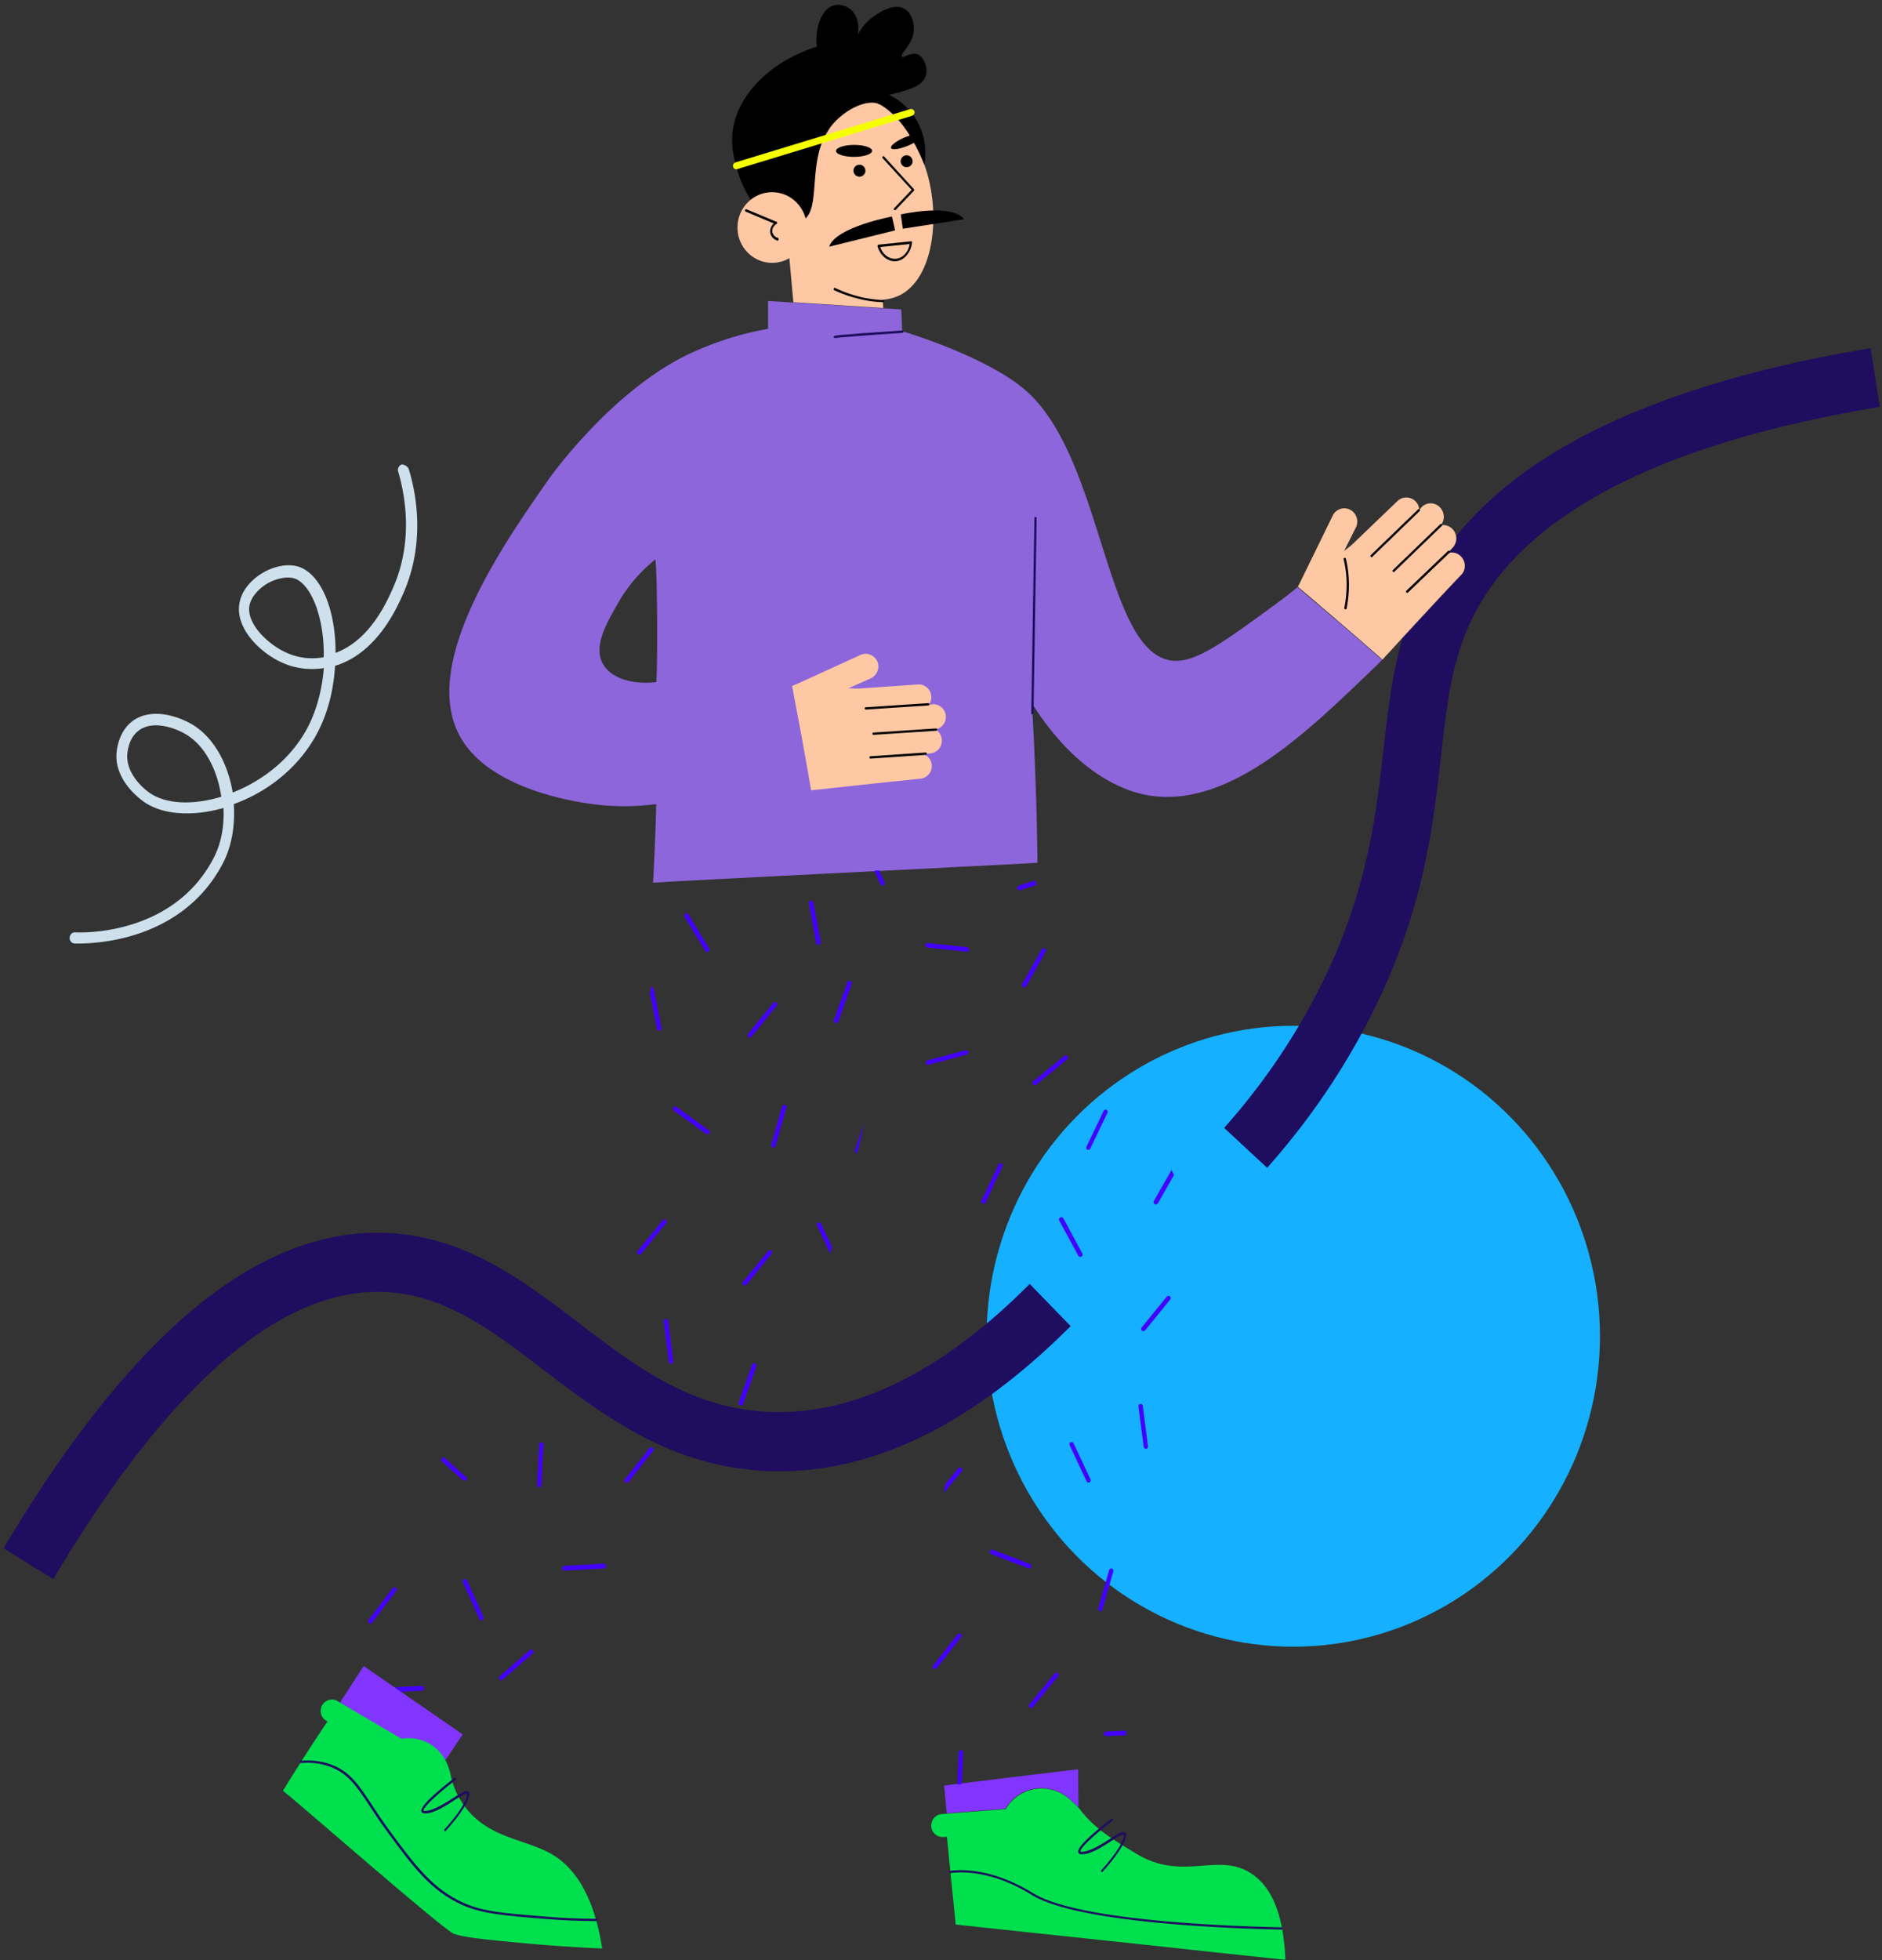 <svg xmlns="http://www.w3.org/2000/svg" width="315" height="328" viewBox="0 0 315 328">
    <rect x="0" y="0" width="315" height="328" fill="#333333" stroke="none"/>
    <g fill="none" fill-rule="evenodd">
        <g transform="translate(11.4 77.6)">
            <ellipse cx="205.062" cy="146.002" fill="#15B0FF" rx="51.332" ry="51.951"/>
            <path fill="#CEE0EB" d="M56.592.368c.15.114.338.304.413.495 1.315 4.224 2.818 12.558-.977 21.006-1.09 2.474-4.434 9.857-11.347 11.95-.263 4.528-1.503 9.323-4.246 13.357-3.156 4.719-7.853 8.03-12.7 9.78.225 3.425-.3 7.003-1.841 9.933C18.342 81.274 1.246 80.246 1.095 80.284a.894.894 0 0 1-.826-1.027c.037-.495.45-.913 1.014-.837.15 0 16.082.913 23.033-12.368 1.315-2.474 1.84-5.442 1.69-8.449-5.072 1.446-9.994 1.18-13.15-.913-.827-.57-4.81-3.463-4.772-7.84 0-.152.038-3.843 2.743-5.822 3.419-2.474 8.341-.495 10.445.913l.038.038c3.269 2.208 5.486 6.432 6.237 11.037 4.359-1.713 8.567-4.72 11.385-8.943 2.405-3.54 3.532-7.802 3.87-11.874-1.766.267-4.396.305-7.139-.99-3.532-1.598-7.966-5.86-6.913-10.198.45-1.979 2.029-3.806 4.245-4.985 2.03-1.066 4.246-1.332 5.9-.685 2.028.837 3.757 3.12 4.809 6.545.676 2.207 1.09 4.91 1.052 7.764 5.636-2.055 8.492-8.297 9.544-10.694 3.57-7.878 2.104-15.717.939-19.675-.15-.456.15-1.027.639-1.18.15.039.488.115.714.267zm-13.81 32.013c.074-2.851-.34-5.55-1.017-7.754-.866-2.775-2.22-4.751-3.688-5.36-1.129-.456-2.785-.19-4.365.57-1.731.913-2.973 2.357-3.312 3.688-.753 3.078 2.973 6.613 5.908 7.981 2.56 1.255 4.968 1.14 6.473.875zM25.636 55.719c-.6-4.222-2.55-8.179-5.436-10.119l-.038-.038c-2.025-1.37-5.962-2.7-8.287-.95C9.89 46.018 9.89 48.91 9.89 48.91c0 3.424 3.225 5.82 3.862 6.239 2.812 1.864 7.274 1.978 11.886.57z"/>
        </g>
        <g fill="#1F0D60">
            <path d="M314.632 68.082c-37.754 6.265-60.938 18.644-68.878 36.83-2.884 6.57-3.671 13.562-4.57 21.7-1.386 12.073-2.921 25.75-11.536 42.98-4.644 9.285-10.562 17.957-17.566 25.827l-7.191-6.685a109.395 109.395 0 0 0 16.105-23.65c7.828-15.625 9.289-28.386 10.562-39.618.75-6.457 1.424-12.646 3.221-18.72 3.11-3.363 7.566-8.177 9.776-10.469.861-.879.861-2.292 0-3.133a2.072 2.072 0 0 0-1.873-.611c-.112.038-.224.038-.337.076h-.075l.337-.343.525-.535c.524-.535.749-1.3.599-2.025 4.045-4.967 9.176-9.437 15.356-13.334 13.034-8.214 31.2-14.327 54.01-18.11l1.535 9.82zM172.35 214.849c-14.422 14.481-28.806 21.702-42.741 21.435-13.523-.268-22.85-7.374-32.74-14.901-9.514-7.26-19.366-14.787-32.85-15.093-9.553-.229-19.217 3.286-28.732 10.47C23.862 225.355 12.175 239.607.6 259.093l8.316 5.159c19.216-32.287 37.684-48.449 54.915-48.067 10.338.23 18.167 6.19 27.233 13.106 10.188 7.756 21.688 16.544 38.358 16.888 8.84.191 17.68-2.025 26.52-6.61 7.567-3.936 15.134-9.629 22.588-17.003 0 0 .637-.611.675-.65l-6.855-7.068z"/>
        </g>
        <path fill="#8D66DB" d="M230.203 109.441a320.617 320.617 0 0 0-6.367-5.503c-.862-.726-1.723-1.49-2.584-2.216-1.386-1.147-2.735-2.331-4.083-3.478-1.161.994-2.472 1.987-3.933 3.057-9.064 6.612-13.595 9.936-17.528 9.172-10.824-2.14-11.161-33.744-23.933-45.056-6.03-5.35-18.84-9.44-20.6-9.936-.075-.038-.15-.038-.187-.038v-.192c-.038-1.146-.075-2.33-.15-3.477-1.011-.077-2.023-.115-2.996-.191-5.02-.306-10.038-.65-15.057-.956-1.423-.076-2.847-.19-4.232-.267v4.662a63.483 63.483 0 0 0-4.345.956c-2.772.764-5.656 1.757-8.54 3.095-13.408 6.23-23.895 21.21-23.895 21.21-7.678 11.006-21.986 31.451-14.42 43.566 5.58 8.98 21.274 10.7 23.446 10.891 3.67.344 6.78.115 9.027-.191 0 2.216-.375 11.082-.525 13.146a62.11 62.11 0 0 0 2.734-.153c11.424-.611 22.885-1.184 34.308-1.758.263 0 .525-.038.787-.038l24.607-1.261 1.91-.115a530.456 530.456 0 0 0-.224-10.738c-.15-4.815-.337-9.478-.6-14.064-.037-.611-.075-1.223-.112-1.872.112.153.187.306.3.458 8.577 13.261 17.715 14.79 20.038 15.057 13.146 1.605 25.918-10.891 36.405-20.942.637-.611 1.273-1.223 1.873-1.872a13.297 13.297 0 0 1-1.124-.956zm-120.35 4.703c-3.937.458-7.611-.611-8.961-3.094-1.612-2.979.675-6.874 2.662-10.311 1.987-3.475 4.462-5.767 6.15-7.142.374 4.048.337 18.217.15 20.547z"/>
        <path fill="#1F0D60" d="M172.795 119.55c-.037 0-.037 0 0 0-.112 0-.187-.077-.187-.191l.525-32.658c0-.114.075-.191.187-.191.113 0 .188.077.188.191l-.525 32.658c-.038.114-.113.191-.188.191zM139.728 56.54h-.075c-.113-.04-.15-.159-.113-.238.037-.16.075-.24 11.492-.996.112 0 .188.08.188.199 0 .12-.076.199-.188.199-4.282.279-10.779.757-11.267.876 0-.04 0-.04-.037-.04z"/>
        <path fill="#FFC8A5" d="M157.631 123.734c.112 1.184-.749 2.214-1.872 2.329l-1.199.114c.038 0 .038 0 .075.038.712.306 1.236.955 1.31 1.756.113 1.183-.748 2.214-1.871 2.328-5.13.535-10.298 1.069-15.428 1.642-.974.114-1.91.19-2.884.305-.524-3.015-1.048-6.03-1.61-9.084-.524-2.825-1.048-5.61-1.573-8.359.225-.114.45-.229.712-.305l10.784-4.924c1.049-.458 2.285.038 2.771 1.107a2.204 2.204 0 0 1-1.085 2.824l-3.783 1.68c.562 0 1.161.038 1.723.038l9.923-.687a2.113 2.113 0 0 1 2.247 1.985 2.037 2.037 0 0 1-.412 1.412l.562-.077c1.16-.114 2.172.764 2.284 1.909a2.129 2.129 0 0 1-1.723 2.29c.038 0 .038.038.075.038.487.344.9.916.974 1.641z"/>
        <path fill="#000" d="M144.91 118.734c-.112 0-.187-.076-.187-.191s.075-.191.188-.191l10.469-.689c.112 0 .187.077.187.192 0 .114-.075.19-.187.19l-10.47.69zM146.21 122.966c-.113 0-.188-.076-.188-.191s.075-.191.188-.191l10.469-.689c.112 0 .187.077.187.192 0 .114-.075.19-.187.19l-10.47.69zM145.71 126.943c-.112 0-.187-.078-.187-.196 0-.118.075-.196.188-.196l9.218-.628c.113 0 .188.079.188.197 0 .117-.075.196-.188.196l-9.218.627z"/>
        <g>
            <path fill="#FFC8A5" d="M244.519 93.101a2.07 2.07 0 0 0-1.871-.611c0 .038-.038.038-.038.038l-.262-.268c.075-.076.15-.076.225-.038l.524-.535c.524-.535.748-1.299.599-2.025a2.132 2.132 0 0 0-.6-1.146 2.196 2.196 0 0 0-1.684-.65c-.074 0-.15 0-.224.038h-.075c.075-.076.112-.152.187-.229.562-.84.45-2.025-.3-2.79-.86-.878-2.245-.878-3.068 0l-.262.307-.15.152v-.19a1.946 1.946 0 0 0-.561-1.223 2.15 2.15 0 0 0-3.07-.077l-7.522 7.222c-.45.382-.936.764-1.385 1.108l1.946-3.897c.561-1.07.112-2.446-.936-2.98-1.048-.574-2.395-.115-2.92.954-1.833 3.783-3.704 7.566-5.538 11.349a.473.473 0 0 1-.075.115l-.225.458c1.348 1.146 2.732 2.293 4.08 3.477.86.726 1.722 1.452 2.582 2.216 1.722 1.452 3.78 3.248 6.363 5.503.487.42.86.764 1.123.993l.15-.153c.074-.076.187-.19.336-.382.6-.611 1.647-1.757 2.92-3.171 3.106-3.363 7.56-8.177 9.768-10.47.824-.802.824-2.216-.037-3.095z"/>
            <path fill="#000" d="M229.583 93.24a.28.28 0 0 1-.15-.077.19.19 0 0 1 0-.269l7.923-7.652a.177.177 0 0 1 .261 0 .19.19 0 0 1 0 .27l-7.922 7.651c-.037.077-.074.077-.112.077zM233.281 95.739a.28.28 0 0 1-.15-.077.19.19 0 0 1 0-.27l7.923-7.652a.177.177 0 0 1 .261 0 .19.19 0 0 1 0 .27l-7.922 7.652c0 .038-.037.077-.112.077zM242.596 92.227c-.112-.076-.187-.076-.262 0l-1.72 1.64-5.233 4.996a.187.187 0 0 0 0 .267c.037.038.074.076.15.076.037 0 .074 0 .111-.038l4.187-4.005 2.804-2.67.038-.037c0-.077 0-.153-.075-.23zM225.198 101.96s-.039 0 0 0c-.154-.039-.193-.115-.193-.23.231-1.11.346-2.257.385-3.367a18.235 18.235 0 0 0-.5-4.781c-.038-.115.039-.191.154-.23.115-.038.192.039.23.153.385 1.607.538 3.252.5 4.897a20.985 20.985 0 0 1-.384 3.443c0 .076-.116.114-.192.114z"/>
        </g>
        <g>
            <path fill="#8235FF" d="M180.504 302.455c-.376-.42-1.014-1.033-1.84-1.72-2.027-1.607-4.768-1.99-7.133-.957a7.003 7.003 0 0 0-3.228 2.868l-9.837.765c-.15-1.53-.3-3.06-.45-4.627 7.47-.918 14.942-1.836 22.45-2.715 0 2.141.038 4.283.038 6.386zM77.459 290.236c-1.009 1.456-1.98 2.95-2.99 4.405-.485-.88-1.232-1.877-2.353-2.604-1.458-.958-3.214-1.303-5.008-1.035l-10.238-6.051 3.998-6.167 16.59 11.452z"/>
            <g fill="#4300FF">
                <path d="M173.508 148.08h-.038l-2.737.89h-.113a.36.36 0 0 1-.337-.26c-.075-.185.037-.408.225-.482l2.7-.89.3.742zM164.625 201.436c-.037 0-.111 0-.148-.038-.186-.076-.26-.303-.186-.493l2.823-6.032c.074-.19.297-.265.482-.19.186.077.26.304.186.494l-2.822 6.031c-.038.152-.186.228-.335.228zM155.347 178.186c-.149 0-.335-.117-.372-.271-.038-.194.074-.427.26-.465l6.374-1.704c.187-.04.41.077.448.27.037.194-.075.427-.261.466l-6.374 1.704h-.075zM80.588 271.136c-.151 0-.265-.076-.34-.229l-2.76-6.13c-.076-.19 0-.42.189-.495.189-.076.416 0 .491.19l2.76 6.13c.076.191 0 .42-.189.496-.076 0-.113.038-.151.038zM61.98 271.697c-.074 0-.149-.038-.223-.076-.15-.114-.186-.38-.075-.532l4.022-5.318c.112-.151.372-.19.521-.076.15.114.187.38.075.532l-4.022 5.318c-.074.076-.186.152-.298.152zM94.475 262.825a.39.39 0 0 1-.375-.403c0-.241.15-.402.375-.402l6.596-.363c.188-.04.375.161.375.403 0 .242-.15.403-.375.403l-6.596.362zM188.55 289.593c-.038.268-.075.498-.112.765l-3.314.153c-.186 0-.372-.153-.372-.344 0-.23.149-.382.372-.42l3.426-.154zM70.962 282.506c0 .245-.148.408-.37.408l-3.44.204-1.037-.775 4.44-.245c.222 0 .407.204.407.408zM78.054 247.67a.42.42 0 0 1-.298.114.683.683 0 0 1-.262-.076l-3.733-3.344c.15-.19.299-.418.448-.608l3.77 3.382c.225.114.225.38.075.532zM161.837 159.27h-.038l-6.592-.721a.444.444 0 0 1-.34-.417.442.442 0 0 1 .415-.341l6.593.72a.444.444 0 0 1 .339.417c-.038.19-.189.341-.377.341zM171.428 165.235c-.074 0-.111 0-.185-.038-.185-.115-.222-.345-.148-.536l3.26-5.814c.11-.19.333-.23.518-.153.185.115.222.345.148.536l-3.26 5.814c-.11.153-.222.19-.333.19zM196.495 196.616l-2.69 4.731a.39.39 0 0 1-.336.19c-.074 0-.112 0-.186-.037-.187-.115-.225-.344-.15-.534l2.951-5.19.411.84zM173.186 181.602a.34.34 0 0 1-.301-.154c-.113-.154-.113-.423.075-.538l5.191-4.226c.15-.116.414-.116.527.077.113.153.113.422-.075.537l-5.191 4.227c-.076.038-.15.077-.226.077zM182.146 192.411c-.073 0-.11 0-.146-.038-.182-.076-.255-.305-.146-.496l2.877-5.99a.315.315 0 0 1 .473-.152c.182.114.255.305.146.496l-2.877 5.99c-.036.114-.182.19-.327.19zM118.348 159.32c-.111 0-.26-.076-.297-.19l-3.458-5.698a.415.415 0 0 1 .111-.532c.186-.114.41-.038.521.114l3.458 5.698a.415.415 0 0 1-.111.532c-.075.076-.15.076-.224.076zM110.43 172.475h-.076a.371.371 0 0 1-.38-.306l-1.182-5.96c.076-.383.114-.726.19-1.07.191-.039.382.114.42.305l1.333 6.61c.038.192-.114.383-.305.421zM118.396 189.81c-.075 0-.15-.038-.224-.076l-5.415-3.9c-.187-.117-.224-.348-.075-.542.112-.193.336-.231.523-.077l5.415 3.9c.187.117.224.348.075.541a.336.336 0 0 1-.3.155zM147.857 148.166c-.037.039-.111.039-.148.039-.149 0-.26-.078-.335-.235l-.965-2.118c-.037-.04-.037-.118-.037-.157.26 0 .52-.04.78-.04l.89 1.962a.464.464 0 0 1-.185.549zM136.996 158.097a.367.367 0 0 1-.375-.307l-1.237-6.621c-.038-.192.112-.421.3-.46.187-.038.412.115.45.306l1.237 6.622c.038.192-.112.421-.3.46h-.075zM139.94 171.2c-.038 0-.076 0-.114-.038-.189-.076-.302-.303-.227-.493l2.233-6.304c.075-.19.302-.304.491-.228.19.076.303.304.227.494l-2.232 6.304a.394.394 0 0 1-.378.265zM125.488 173.597a.391.391 0 0 1-.223-.077c-.148-.153-.186-.382-.037-.536l4.2-5.166c.15-.153.372-.191.521-.038.149.153.186.382.037.535l-4.2 5.167a.415.415 0 0 1-.298.115zM129.461 192.003h-.112a.413.413 0 0 1-.26-.455l1.826-6.41c.074-.19.26-.304.447-.266a.413.413 0 0 1 .26.455l-1.825 6.41c0 .152-.15.266-.336.266zM184.182 269.606h-.112a.413.413 0 0 1-.26-.455l1.825-6.41c.075-.19.261-.304.448-.266a.413.413 0 0 1 .26.455l-1.826 6.41c0 .152-.149.266-.335.266zM180.815 210.308a.39.39 0 0 1-.336-.19l-3.17-5.853c-.113-.19-.038-.418.148-.532.187-.114.41-.038.523.152l3.17 5.853c.113.19.038.418-.148.532-.075.038-.15.038-.187.038zM172.247 262.468c-.037 0-.075 0-.15-.038l-6.187-2.372c-.187-.077-.3-.306-.225-.498.075-.191.3-.306.488-.23l6.187 2.373c.187.076.3.306.225.497-.038.191-.188.268-.338.268zM144.623 187.873c-.372 1.649-.744 3.336-1.154 5.099h-.037c-.037 0-.074 0-.112-.038-.186-.077-.297-.307-.223-.499l1.526-4.562zM124.639 215.1a.391.391 0 0 1-.223-.076c-.149-.153-.186-.383-.037-.536l4.2-5.166c.149-.153.372-.192.52-.039.15.154.186.383.038.536l-4.2 5.167a.415.415 0 0 1-.298.115zM172.563 285.82a.391.391 0 0 1-.223-.076c-.149-.153-.186-.383-.037-.536l4.2-5.167c.15-.153.372-.19.52-.038.15.153.187.383.038.536l-4.2 5.128a.335.335 0 0 1-.298.153zM191.353 222.749a.391.391 0 0 1-.223-.077c-.149-.153-.186-.383-.037-.536l4.2-5.166c.15-.153.372-.191.52-.038.15.153.187.382.038.535l-4.2 5.167a.415.415 0 0 1-.298.115zM160.984 246.175l-3.018 3.648c.075-.499.189-1.037.302-1.536l2.15-2.61c.15-.154.377-.193.528-.04.15.155.15.385.038.538zM106.998 209.95a.391.391 0 0 1-.223-.076c-.149-.153-.186-.382-.037-.535l4.2-5.167c.15-.153.372-.191.52-.038.15.153.187.382.038.536l-4.2 5.166c-.112.077-.186.115-.298.115zM139.276 208.692c-.111.382-.222.725-.297 1.106l-2.223-4.727c-.074-.19 0-.42.185-.496.185-.076.408 0 .482.191l1.853 3.926zM182.194 248.09c-.147 0-.257-.076-.331-.228l-2.83-6.032c-.074-.19 0-.417.184-.493.183-.076.404 0 .477.19l2.83 6.031c.074.19 0 .418-.183.494-.037.038-.074.038-.147.038zM112.324 228.204c-.18 0-.325-.153-.361-.345l-.867-6.721c-.036-.192.109-.423.325-.423.18-.038.397.115.397.346l.867 6.72c.036.193-.109.423-.325.423h-.036zM191.781 242.43c-.18 0-.325-.154-.36-.346l-.867-6.72c-.036-.193.108-.423.325-.423.18-.039.397.115.397.345l.866 6.721c.036.192-.108.423-.325.423h-.036zM90.275 248.854c-.037 0-.037 0 0 0-.224 0-.373-.19-.373-.42l.336-6.725c0-.23.186-.382.373-.344.223 0 .372.191.335.382l-.335 6.725c0 .23-.15.382-.336.382zM161.214 293.287l-.259 5.254c-.26.039-.481.077-.74.077l.259-5.409c0-.193.185-.386.37-.347.222.038.37.193.37.425zM83.902 281.18a.34.34 0 0 1-.3-.153c-.151-.153-.113-.42.037-.536l5.041-4.363c.15-.153.414-.115.527.038.15.154.113.421-.038.536l-5.04 4.364c-.038.076-.151.114-.227.114zM104.91 248.14a.528.528 0 0 1-.225-.075c-.15-.114-.188-.378-.075-.53l4.118-5.218c.112-.152.374-.19.524-.076.15.113.187.378.075.53l-4.118 5.218a.34.34 0 0 1-.3.152zM156.482 279.294c-.075 0-.15-.038-.225-.076-.15-.113-.187-.378-.075-.53l4.118-5.218c.112-.151.374-.19.524-.076.15.114.187.379.075.53l-4.118 5.219c-.112.113-.224.15-.3.15zM123.998 235.19c-.037 0-.075 0-.113-.038-.19-.076-.303-.304-.227-.494l2.232-6.304c.076-.19.303-.304.492-.228.19.076.303.304.227.494l-2.232 6.304c-.076.152-.19.266-.379.266z"/>
            </g>
            <path fill="#00E04E" d="M92.78 310.529c-4.608-2.906-11.164-2.715-15.248-8.602-.6-.88-1.011-1.682-1.236-2.179a13.877 13.877 0 0 1-.9-2.905 9.724 9.724 0 0 0-.823-2.256c-.487-.88-1.237-1.873-2.36-2.6-1.461-.955-3.222-1.3-5.02-1.032l-10.265-6.04-.45-.267c-.899-.536-2.023-.191-2.547.688-.525.917-.225 2.102.674 2.6l.225.114c-.937 1.3-6.069 9.213-7.455 11.622 2.622 2.026 26.936 23.357 28.621 23.93 1.724.574 4.57.88 10.153 1.415 6.18.612 11.238.88 14.647 1.032-1.498-9.519-4.982-13.57-8.017-15.52z"/>
            <path fill="#1F0D60" d="M99.747 321.46c-2.775 0-5.55-.114-8.325-.344-7.162-.574-10.762-.88-14.1-2.372-5.174-2.334-8.212-6.389-12.336-12.013-1.2-1.607-2.175-3.099-3-4.362-2.25-3.405-3.713-5.662-6.863-6.771-1.462-.536-3.075-.727-4.762-.574-.112 0-.187-.077-.187-.192 0-.114.075-.19.187-.19 1.725-.154 3.375.037 4.912.573 3.263 1.148 4.763 3.443 7.05 6.925.863 1.3 1.8 2.755 3 4.361 4.125 5.586 7.125 9.603 12.225 11.899 3.3 1.492 6.862 1.76 13.987 2.334 2.775.23 5.55.344 8.324.344.113 0 .188.077.188.191-.113.115-.188.192-.3.192z"/>
            <path fill="#1F0D60" d="M74.508 306.42c-.037 0-.075 0-.112-.039a.186.186 0 0 1 0-.267c.037-.038 3.41-3.659 3.748-5.641.038-.229 0-.267 0-.305-.187-.114-1.312.572-2.136 1.105-1.425.915-3.187 2.059-4.649 2.173-.187 0-.674.076-.824-.305-.375-1.029 4.123-4.536 5.51-5.603.075-.076.187-.038.262.038.075.076.038.19-.037.267-2.736 2.096-5.585 4.65-5.36 5.146 0 .038.112.076.45.038 1.349-.153 3.073-1.258 4.46-2.135 1.462-.915 2.174-1.372 2.55-1.105.261.19.186.534.149.686-.375 2.058-3.711 5.68-3.86 5.832-.076.114-.113.114-.15.114z"/>
            <g>
                <path fill="#00E04E" d="M209.663 313.666c-5.623-3.978-11.546 1.301-19.418-3.443-3.935-2.371-7.047-4.246-9.408-7.345a2.46 2.46 0 0 0-.3-.344c-.375-.42-1.012-1.033-1.837-1.722-2.024-1.606-4.76-1.989-7.122-.956a6.996 6.996 0 0 0-3.224 2.87l-9.82.764-.938.077c-1.012.076-1.799.994-1.724 2.066a1.9 1.9 0 0 0 2.024 1.76l.6-.039c.187 1.798.337 3.558.525 5.356.3 3.137.637 6.236.937 9.335 11.695 1.262 23.428 2.486 35.123 3.749 6.672.727 13.382 1.453 20.054 2.142-.337-9.028-3.11-12.625-5.472-14.27z"/>
                <path fill="#1F0D60" d="M214.449 322.888c-7.855-.152-34.039-1.03-41.744-5.795-6.284-3.89-11.221-3.966-13.615-3.66-.112 0-.187-.077-.225-.153 0-.114.075-.19.15-.229 2.431-.305 7.481-.19 13.877 3.737 7.63 4.728 33.739 5.566 41.557 5.719.112 0 .187.076.187.19 0 .115-.075.191-.187.191zM184.45 313.252c-.038 0-.076 0-.113-.039a.186.186 0 0 1 0-.266c.037-.038 3.411-3.66 3.748-5.642.038-.228 0-.266 0-.305-.187-.152-1.312.572-2.136 1.106-1.425.915-3.186 2.058-4.648 2.172-.188 0-.675.077-.825-.304-.375-1.03 4.123-4.536 5.51-5.604.075-.076.188-.038.263.038.075.077.037.191-.038.267-2.736 2.097-5.585 4.65-5.36 5.146 0 .038.112.076.45.038 1.35-.152 3.073-1.258 4.46-2.134 1.462-.915 2.137-1.373 2.55-1.106.262.19.187.534.15.686-.376 2.059-3.712 5.68-3.862 5.832-.075.115-.112.115-.15.115z"/>
            </g>
        </g>
        <g>
            <path fill="#FFC8A5" d="M154.732 27.615c-.037-.114-.074-.267-.15-.381-.15-.382-.673-1.717-1.61-3.357-.224-.382-.449-.801-.71-1.221-1.087-1.717-2.547-3.548-4.344-4.768-.075-.038-.187-.115-.262-.153-.075-.038-.15-.114-.225-.152-.037-.039-.075-.039-.112-.039-.487-.267-1.011-.534-1.535-.686a7.432 7.432 0 0 0-1.835-.344c-7.077-.381-14.865 9.918-13.255 19.34.113.687.3 1.374.487 2.022.187.534.374 1.068.6 1.564l1.01 11.139c5.017.305 10.035.648 15.052.954l-.112-1.374a8.248 8.248 0 0 0 2.733-.686c6.103-2.938 7.04-14.229 4.268-21.858z"/>
            <path fill="#000" d="M155.044 12.28c.15-1.148-.412-2.754-1.46-3.175-1.122-.459-2.32.689-2.62.345-.373-.46 1.872-2.027 1.984-4.437.075-1.223-.374-2.83-1.534-3.518-1.834-1.11-4.49.765-5.239 1.3-1.422.995-2.207 2.257-2.62 3.021.375-1.874-.224-3.633-1.496-4.474-.748-.497-1.721-.688-2.544-.42-1.834.535-3.144 3.326-2.807 6.883-7.97 2.524-13.658 8.414-14.144 14.724-.112 1.606.112 3.213.486 4.666.075.382.187.765.3 1.109.56 1.912 1.272 3.327 1.422 3.595.261.497.523.956.823 1.415.786 1.224 1.609 2.256 2.395 3.06l.71.726c.188.191.375.344.562.497.112.077.187.191.3.268.448.038 1.01.076 1.646.038 1.047-.076 2.282-.344 3.367-1.147 0 0 .038 0 .038-.038 2.432-1.76 1.047-7.726 2.918-12.736.188-.459.375-.918.637-1.376.224-.421.486-.804.748-1.224 2.095-2.869 6.174-5.01 8.42-3.901.037 0 .074.038.111.038.075.038.15.077.225.153.075.038.187.115.262.153.15.077.262.191.412.306.112.076.187.153.299.23a.82.82 0 0 1 .187.152c.075.077.187.153.262.23.112.115.224.191.337.306l.075.076.037.039.187.19c.075.039.112.116.15.154.15.153.3.344.486.497.187.191.374.42.524.612.187.23.337.42.486.65.15.23.3.42.45.65.15.23.299.42.411.65.262.421.487.803.711 1.224.898 1.645 1.46 3.021 1.61 3.366.037.114.111.267.149.382.187-.994.598-4.245-1.347-7.496-.187-.306-.337-.573-.524-.803a6.057 6.057 0 0 0-.749-.918c-1.122-1.262-2.394-2.027-3.255-2.447 3.218-.804 5.912-1.454 6.212-3.595z"/>
            <g fill="#000" transform="translate(142.924 26.039)">
                <ellipse cx=".925" cy="2.524" rx="1" ry="1"/>
                <ellipse cx="8.82" cy=".943" rx="1" ry="1"/>
            </g>
            <path fill="#000" d="M149.761 35.166c-.037 0-.075 0-.113-.039a.186.186 0 0 1 0-.267l2.938-3.09-4.858-5.305a.186.186 0 0 1 0-.267.18.18 0 0 1 .263 0l4.971 5.457a.186.186 0 0 1 0 .267l-3.05 3.205c-.038.039-.075.039-.15.039z"/>
            <g transform="translate(123.434 32.157)">
                <ellipse cx="5.797" cy="5.915" fill="#FFC8A5" rx="5.797" ry="5.915"/>
                <path fill="#000" d="M6.731 8.107h-.037c-.038 0-.943-.268-1.17-1.185-.15-.612.076-1.262.566-1.682L1.377 3.252c-.114-.038-.151-.153-.114-.268.038-.114.151-.153.264-.114l5.016 2.102c.075.038.113.077.113.153a.21.21 0 0 1-.113.191c-.528.306-.83.918-.679 1.453.189.688.867.88.905.88.113.037.15.152.113.229 0 .153-.075.229-.15.229z"/>
            </g>
            <g fill="#000" transform="translate(139.567 22.572)">
                <path d="M13.502 1.284c-.303.153-.643.344-1.021.496-1.437.61-2.723.801-2.912.42-.152-.382.87-1.183 2.307-1.793.302-.114.567-.229.87-.305.302.381.529.8.756 1.182z"/>
                <ellipse cx="3.382" cy="2.677" rx="3.023" ry="1" transform="rotate(-.154 3.382 2.677)"/>
            </g>
            <path fill="#000" d="M147.784 50.564c-.038 0-.038 0 0 0a18.532 18.532 0 0 1-3.303-.393c-1.651-.353-3.265-.863-4.841-1.61-.113-.039-.15-.156-.075-.274.037-.118.15-.157.263-.079a22.501 22.501 0 0 0 4.728 1.61c1.05.196 2.14.353 3.228.392.112 0 .187.079.187.197-.037.04-.112.157-.187.157z"/>
            <g fill="#000">
                <path d="M149.294 36.236s-9.428 1.746-10.518 5.048l11.044-2.733-.526-2.315zM150.77 35.878s8.528-1.934 10.594.812l-10.256 1.586-.338-2.398z"/>
            </g>
            <path fill="#000" d="M152.465 40.384l-5.405.556c-.038 0-.113.042-.15.085-.038.043-.038.128-.038.171.413 1.496 1.614 2.522 2.89 2.522.188 0 .376 0 .601-.086 1.201-.299 2.14-1.581 2.29-3.034.038-.043 0-.128-.037-.171-.038-.043-.075-.086-.15-.043zm-2.16 2.868c-1.246.298-2.492-.51-2.983-1.913l4.947-.51c-.189 1.19-.982 2.168-1.964 2.423z"/>
            <path fill="#F4FF00" d="M123.227 28.333a.553.553 0 0 1-.523-.421.61.61 0 0 1 .374-.728l29.261-8.927a.59.59 0 0 1 .71.383.61.61 0 0 1-.373.728l-29.262 8.927c-.112.038-.15.038-.187.038z"/>
        </g>
    </g>
</svg>
